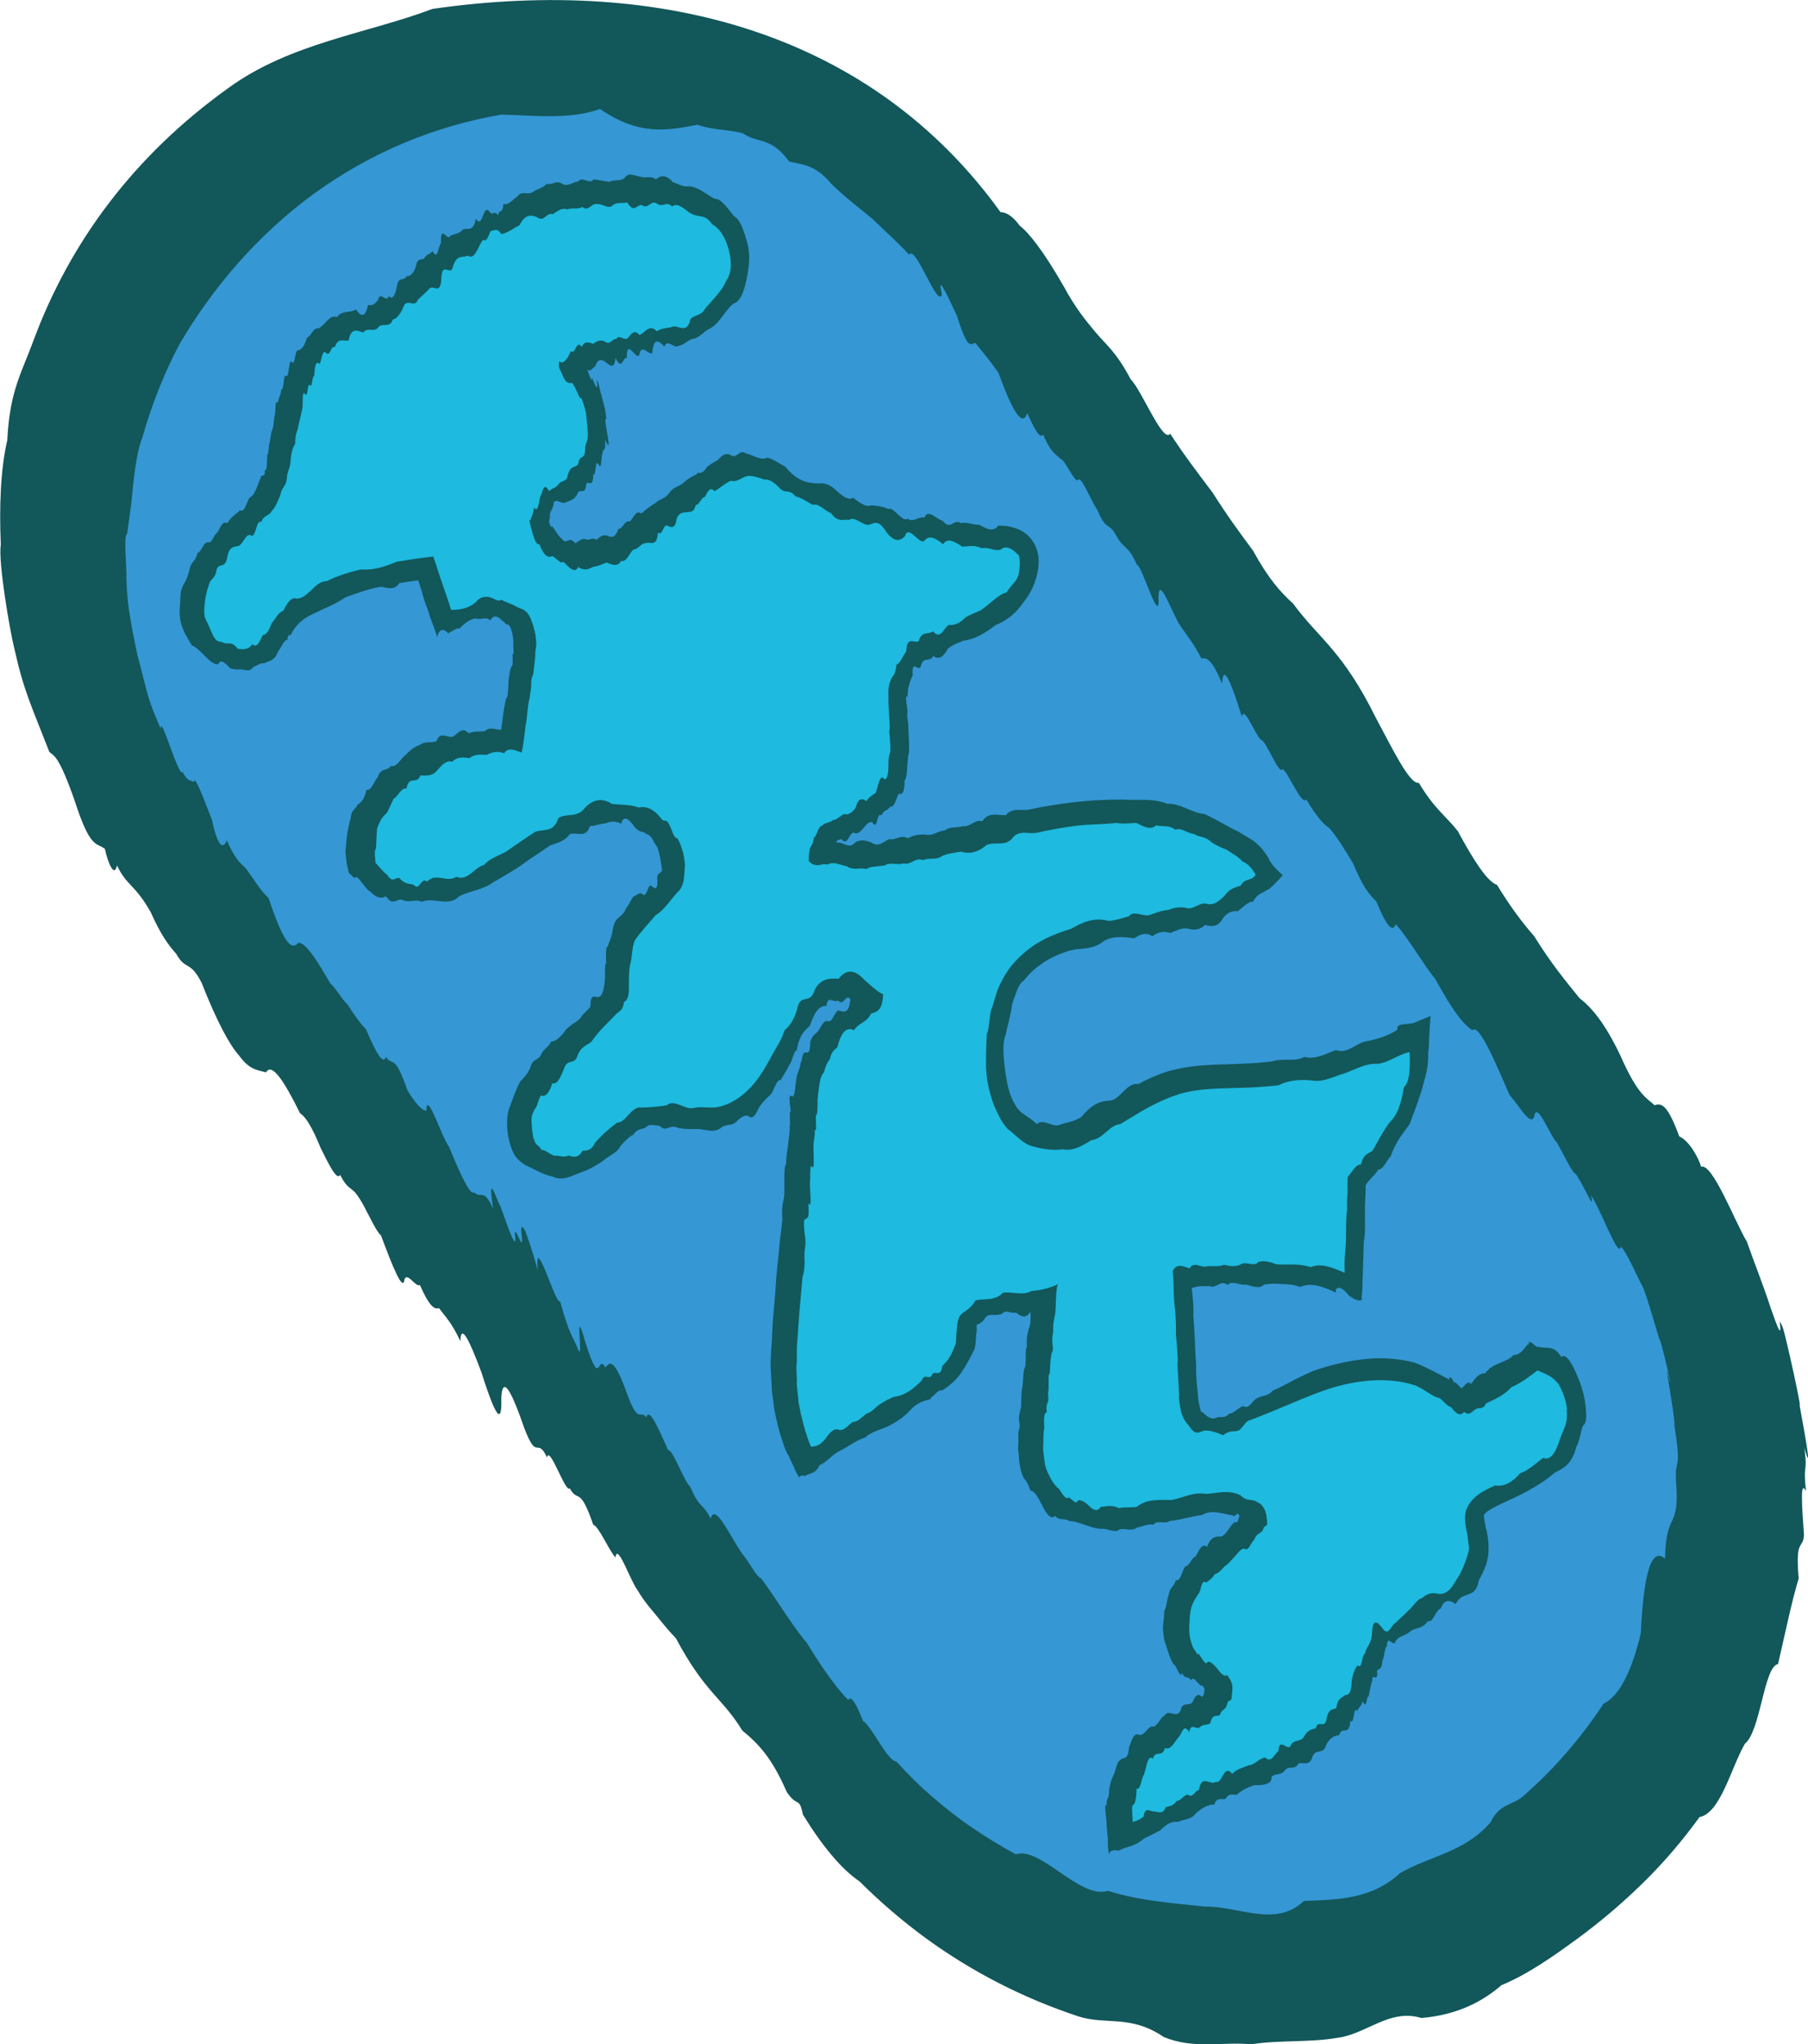 <?xml version="1.0" encoding="utf-8"?>
<!-- Generator: Adobe Illustrator 19.2.1, SVG Export Plug-In . SVG Version: 6.00 Build 0)  -->
<svg version="1.1" id="Layer_1" xmlns="http://www.w3.org/2000/svg" xmlns:xlink="http://www.w3.org/1999/xlink" x="0px" y="0px"
	 viewBox="0 0 446.5 504.8" enable-background="new 0 0 446.5 504.8" xml:space="preserve">
<g>
	<path fill="#12575A" d="M25.9,209.6c0.7,3.3,2.3,7.3,3,4.1c2.4,5.1,4.3,4.5,8.3,11.5c2.5,5.6,4.4,8.2,6.3,10.3
		c2.4,4.3,3.4,1.5,6.3,7.2c3.7,9.4,6.8,15.2,9.2,17.9c2.7,3.7,4.6,3.6,6.7,4.2c1.5-2.6,4.7,2.6,8.4,10.1c1.3,0.8,2.9,3.2,5.1,8.6
		c1.9,3.8,4,8.2,4.8,6.6c2,4,2.9,2.8,4.6,5.6c1.6,2.2,4,8.1,5.5,9.4c2.7,7.2,5.4,14.2,5.8,10.8c0.7-1.9,2.8,2.1,3.8,1.4
		c2.4,5.5,3.7,6.1,4.7,5.7c1.7,2.3,3.1,3.5,5.3,8.2c0.1-4.7,2.3-0.1,5.2,7.7c3.8,12,5.1,12.7,4.9,6.2c0.3-5.1,2.1-2.8,5.7,7.6
		c3.2,8.4,3.1,1.9,5.6,7.2c0.6-3.2,4.6,9,5.6,7.6c2.1,3.8,2.4-0.9,5.8,9c1.4,0.4,3.9,6.4,5.5,8.1c0.4-3.9,3.7,5.8,5.4,8
		c1.9,3.2,3.4,4.7,5,6.7c1.6,2,3.1,3.8,4.5,5.2c7.3,13.7,11.4,14.6,16.4,22.8c4,3.3,7.3,6.7,11,15.2c2.7,4,3,0.9,4,5.6
		c4.6,7.5,9.4,13.4,14,16.5c5.1,5.1,10.5,9.7,16.2,13.9c11.5,8.4,24.2,14.9,37.8,19.4c6.8,2.2,12.9-0.5,21.1,5.1
		c7.6,3.1,14.3,1.1,21.6,1.8c6.9-1.1,14.3-0.4,21.3-1.6c7.1-0.9,12.9-7.3,20.7-4.9c7.1-0.6,13.8-2.9,19.8-8.1
		c6.5-2.7,12.6-7,18.5-11.3c5.9-4.3,11.4-9,16.5-14s9.7-10.4,13.9-16.2c5.2-1,7.8-12.2,11.2-18.1c3.9-3.1,4.7-19.1,8.2-19.7
		c1.9-8.2,3.5-16,5.1-21.1c-0.9-10.3,1.1-7,1.3-10.8c-0.5-7.2-1-13.8,0.5-10.8c-0.8-7.3,0.5-4.1-0.4-10.7c2,7.1,0.3-2.5-1.2-10.6
		c0.5,1.2-1.1-6.4-2.3-11.7c-2-8.8-1.9-7.6-2.6-8.9c0.6,4.5-0.5,1.6-2.2-3.3c-1.9-5.8-3.6-9.9-5.9-16.4c-2.9-4.8-8.5-19.5-11.3-18.5
		c-0.4-1.6-2.7-6.3-5.4-7.5c-3-8.2-4.5-8.2-6.1-7.7c-2.1-1.9-4.2-2.6-8.5-12.4c-3.8-7.9-7-11.7-10-14c-3.4-4.2-7-8.5-11.2-15.3
		c-2.8-3.2-5.8-7.1-9.2-12.7c-2.4-0.8-5.7-5.9-9.7-13.3c-3.1-3.9-5.8-5.5-9.6-11.9c-2.3,0.5-6.7-8.8-10.6-16
		c-4.2-8.5-7.7-13.3-10.9-17.1c-3.2-3.8-6.2-6.6-9.6-11.2c-3-2.7-6-6-9.9-13.1c-3.2-4.3-6.5-8.8-9.9-14.2c-3.6-4.8-7-9.2-10.5-14.6
		c-1.8,2.5-6.9-10.5-9.8-13.5c-3.6-6.8-6-8.4-8.6-11.5c-2.6-3.1-5.1-6.2-7.8-11.2c-5.2-9.1-8.8-13.5-11-15.2
		c-2.6-3.6-4.7-3.3-4.7-3.3C215.5,8.5,163.7-6,106.8,2.2c0,0,0,0,0,0c-16.1,6.1-35.2,8.4-50.5,19.6C33.3,38.3,17.4,59.5,8.3,84
		c-3,8.2-5.9,12.5-6.5,24.7c-1.7,7.2-2,16.8-1.6,25.8c-0.7,4.1,2.2,21.2,3.4,25.9c2.3,10.3,4.2,14,8.6,25.3c1.2,1,2.4,1,6.3,12.2
		C22.3,209.6,23.7,208,25.9,209.6z"/>
	<g>
		<path fill="#3597D4" d="M232.6,72.7c-1.1-4.9,0.6-1.4,3.7,5.2c2.8,9,3.4,6.9,4.6,6.8c1.7,2.2,3.5,4.2,5.7,7.4
			c3.8,10.5,6,13.2,7.1,9.9c1.8,4.1,3.2,6.5,3.9,5.3c2,4.6,2.9,4.6,4.3,6c1.1,0.2,3.3,5.6,4.3,5.3c0.7-1.6,3.3,5.3,4.8,7.3
			c2.3,5.6,2.8,2.7,4.8,6.6c1.8,3.2,2.7,1.9,5,7c1.1-0.2,5.7,15.6,5.3,8.1c0-5.7,3,2.8,5,6.3c1.9,3,3.5,4.6,5.6,8.7
			c1.2-0.2,2.5-0.1,5.1,6.2c0.2-3.8,1.3-3.4,4.9,8.2c0.5-3,3.2,4.3,4.7,5.7c1.3,0.1,4.5,9,5.4,7.2c1.6,1.3,4.7,9.2,5.8,7.5
			c2.2,3.7,4.1,6.1,5.7,7.1c1.8,2,3.8,5.3,5.8,8.6c2.7,6.4,4.2,7.9,5.8,9.5c2.7,6.6,4.1,7.6,4.8,5.6c3.2,3.6,6.9,10.1,9.8,13.6
			c1.9,3.5,3.6,6.3,5.1,8.4c1.5,2.1,2.9,3.5,4,4.2c1.6-1.8,5.6,7.7,9.2,16c2.3,2.5,5.2,7.9,6.1,5.3c0.6-4.1,4,5,5.5,6.3
			c1.9,3.2,3.9,7.8,4.8,7.9c2.6,4.1,4.7,9.6,3.7,5.2c2.7,4.1,6.8,15.9,7.4,12.7c1.7,1.9,3.8,7,5.2,9.6c1.1,1.7,4.5,14.7,4.5,13.6
			c1,3.3,2.9,11.7,2.4,10.2c-2.2-9.5,1.5,9.6,1.1,10.8c1.9,11.9,0.1,7.5,0.4,13.6c1,12.7-2.5,7-2.7,19.3c-3.5-3.1-5.3,4.1-6,18.5
			c-2,8.3-4.9,15.2-9.2,17.3c-3.6,5.5-7.8,10.8-12.4,15.7c-2.3,2.4-4.8,4.8-7.4,7.1c-2.6,2.3-5.9,1.8-8.1,6.5c-0.5-2.2,0-0.2,0,0
			c-6.6,7.5-14.8,8.2-22.3,12.5c-7,6.5-15.5,6.6-23.8,6.9c-6.9,6.7-16.4,1.2-24.4,1.4c-8.2-0.9-16.1-1.4-24-3.9
			c-6.9,2.2-16.7-11.1-22.7-9c-7.2-3.9-14.1-8.5-20.4-14c-3.2-2.7-6.2-5.7-9.1-8.9c-2.3-0.2-6.1-8.7-8.2-10c0.3,1.3-2.6-7.5-3.7-5.2
			c-2.1-2.1-5.5-6.3-10.3-14.2c-2-2.3-4.5-6-7.1-9.9c-1.3-2-2.7-4-4.1-5.9c-1.1-0.4-2.7-3.5-4.1-5.4c-2.7-3-7.2-13.9-8.4-9.4
			c-2-4-2.7-2.3-5.1-8c-1.3-0.8-4.3-9.3-5.4-8.9c-2.3-5.2-4.7-10.8-5.4-8.1c-1.7-2.2-1.9,2.4-5.2-7.1c-2.9-7.7-3.9-6.5-4.9-5.2
			c-2.1-4-1,7.2-5.7-8.8c-1.7-5.1,0.3,7.2-1,4.4c-1.5-3.9-1.8-2.5-4.5-12c-1,1.3-6.4-17.8-5.5-7.6c-1.4-5.2-2.2-7.2-3.1-9.8
			c-0.5-0.9-1-1.5-1,0c1.1,8.1-2.2-4.2-1.4,2.2c-0.2,2-2.1-3.8-3.7-8.2c-1-1.7-3.3-9.3-1.8,0.6c-2.4-5.4-3-2.3-4.7-4.1
			c-1,1-3.6-4.9-6.2-11.2c-1.7-2.1-5.6-14.4-5.6-8.9c-1.2-0.1-2.8-2-4.7-5.1c-3.2-9.3-3.6-5.7-5.3-8.2c-0.7,2.2-2.6-1.4-4.9-6.8
			c-1.4-1.4-3-3.7-4.6-6.2c-1.3-1.1-3-4.2-4.2-5.1c-3.2-5.6-6.2-10.3-7.9-10.1c-1.5,1.5-3.1,1.7-7.4-11.1c-1.9-1.6-4-5.2-5.7-7.4
			c-1.5-1.3-2.8-2.7-4.6-6.8c-1.1,2.9-2.5,0.5-3.7-5.2c-2-4.9-4.1-11.1-4.5-9.2c-0.9-0.6-1.5,0-2.7-2.5c-0.9,1.8-5.5-14.8-5.4-10.6
			c-1.6-4-2.5-5.3-4.1-11.8c-2.5-10.1-0.9-2.7-2.8-12c-1.3-7-1.4-9-1.6-13.3c0.2-2.2-0.8-10.8,0.2-11.1c0.4-3.1,1-6.5,1.4-11.4
			c0.5-4.7,1.2-9.6,2.4-12.5c2.2-7.8,5.2-15.4,9-22.7C52.5,71,63.6,58,77.7,47.7l0,0c7.1-5.1,14.6-9.3,22.3-12.5s15.7-5.5,23.8-6.9
			c8.4,0.2,16.9,1.3,24.4-1.4c4.7,3.3,9,4.7,12.9,5c3.9,0.3,7.6-0.4,11.1-1.1c4,1.4,7.5,1.1,11.2,2.1c4,2.7,6.9,0.7,11.5,7
			c3.4,0.8,6.4,0.7,10.4,5.5c3.7,3.6,7,6,10.1,8.6c3.3,3.2,6.2,5.7,9.1,8.9C226.1,60.2,231.6,76.4,232.6,72.7z"/>
	</g>
	<g>
		<path fill="#12575A" d="M53.9,164c0.6-1.4,1.7-0.3,2.9,1c1,0.4,2,0.3,2.9,0.3c1,0.2,2.1,0.6,2.8-0.6c0.9-0.2,1.7-1.1,2.7-0.9
			c1.4-0.7,2.7-0.7,3.4-2.8c0.9-1.1,1.5-3.1,2.4-3c-0.1-0.7,0.5-1.8,0.7-1c1.5-3.2,3.6-4.5,6-5.6c2.4-1.2,5-2.1,7.6-3.9
			c2.8-1,5.7-2.1,8.7-2.6c1.6,0.2,3.4,1,4.6-0.9c1.6-0.3,3.1-0.5,4.7-0.7c-0.1-0.4,0.5,1.7,0.7,2.2c0.9,3.2,1.2,4,1.6,4.9
			c0.7,2.4,1.1,3.2,1.6,4.6c0.5,1.5,0.7,2,0.8,2.5c-0.1-0.6,0.8-3.3,2.7-1.1c1.3-0.8,2.6-1.6,2.7-1.1c1.4-1.5,2.7-2.4,4-2.6
			c1.5,0.5,2.4-0.6,3.7,0.5c1.4-2.8,3.7,1.4,4.3,1c0.8,0.2,1.3,2.6,1.4,4.4c-0.2,0,0.3,3.6-0.2,2.8c0,1.6,0.1,3.5-0.4,3.2
			c0.1,0.5-0.3,0.4-0.4,2.3c-0.4,0.5-0.1,5.5-0.8,5.5c-0.4,1.6-0.7,3.7-0.9,5.3c-0.2,1.6-0.3,2.7-0.4,2.5c-1.3,0-2.8-0.8-3.9,0.3
			c-1.3,0.3-2.7-0.1-4,0.6c-1.8-1.9-2.7,0.2-4,0.8c-1.3,0.4-3.1-1.5-4,1.1c-1.3,0.6-2.8-0.1-4,0.9c-1.3,0.4-2.5,1.3-3.6,2.5
			c-1.3,0.9-2.2,3.2-3.6,2.7c-1,1.4-2.6,0.4-3.3,2.8c-1,1.1-1.6,3.5-2.8,3.1c-0.5,2.5-1.4,3.2-2.2,3.7c-0.6,1.4-1.5,1.1-1.7,3.3
			c-0.4,1.4-0.7,3-0.9,4.3c-0.2,1.2-0.2,3-0.4,3.7c0.1,1.5,0.3,3.4,0.5,4c0.3,1.2,0.4,1.9,0.3,1.5c-0.1-0.2,2,2.2,1.7,1
			c0.8-0.1,2.5,3.2,3.7,3.7c1.4,1.5,2.7,1.8,3.8,1.1c1.9,2.8,2.7,0.2,4.3,1c1.6,0.7,2.9-0.4,4.6,0.4c2.8-1.3,6.6,1.4,9.2-1.4
			c2.9-1.4,6-1.6,8.5-3.5c1.6-0.9,3.1-1.8,4.6-2.7s3-2,4.4-3c1.7-1.1,3.3-2.2,4.9-3.3c1.7-0.7,3.5-0.9,4.9-2.8c1.7-0.7,3.9,1.2,5-2
			c1.4-0.1,2.6-0.6,3.9-0.7c1.2-0.5,2.4-0.6,3.8,0.1c0.7-2.4,2-1,3.4,0.9c1.3,1.5,2,0.8,2.9,1.7c0.7,0,1.4,1,2,2.3
			c0.5,0.8,0.7,0.6,1.2,2.9c0-0.1,1,5.1,0.4,3.8c-0.1,1-0.7,0.1-1,1.6c0.3,3.8-0.7,2.7-1.7,2c-0.7,0.4-1,3.5-2.2,2
			c-0.8-0.1-1.4,0.6-2.1,0.9c-0.6,0.9-1.1,2.2-1.7,2.8c-1,2.6-2.6,1.7-3.2,4.9c-0.4,2.6-1,3.3-1.3,4.5c-0.5,0-0.5,1.8-0.4,4.2
			c-0.3,0-0.3,1.4-0.3,3.4c-0.1,2.6-0.6,5.2-2,4.9c-0.6,0-1.6-0.9-1.6,2.4c-0.6,0.7-1.3,1.4-2,2.1c-0.6,1.1-1.5,1.6-2.3,2.1
			c-0.8,0.6-1.7,1.2-2.4,2.4c-0.9,0.9-1.8,2-3,2c-0.8,1.7-1.9,1.6-2.6,3.5c-0.8,1.2-2,0.7-2.6,3.1c-0.7,1.5-1.6,2.4-2.4,3.2
			c-1.3,2.4-2.2,5.4-2.9,7.1c-0.6,2.2-0.4,5.5,0.1,7.4c1,4,2,4.8,4,6.2c1.8,0.7,4.3,2.4,6.7,2.8c2.6,1.3,4.8-0.2,7.1-1
			c2.3-0.8,4.5-2.1,6.4-3.6c1.2-0.9,2.5-1.3,3.4-3c1-1.1,2-2.2,3.1-2.7c0.9-1.5,2.1-1.3,3.1-1.8c0.8-1.1,2.2-0.4,3.4-0.4
			c1.6,1.7,2.5-0.4,4.2,0.4c1.8,0.5,3.5,0.4,5.3,0.4c0.9,0,1.9,0.3,3,0.4c1,0.1,2-0.1,2.9-0.9c1-0.7,2.3-0.3,3.3-1.1
			c1-0.9,1.9-1.9,3.1-1.7c1.4,1.3,2.1-0.8,2.9-2.3c0.9-1.2,1.8-2.1,2.7-2.9c0.9-1,1.4-3.8,2.5-3.6c0.8-1.3,1.6-2.7,2.4-4.2
			c0.1,0.4,1.2-4,1.5-2.9c0.7-4.1,2-5.1,3.3-6.3c1-3,2.2-5.1,4.1-4.9c0.3-2.9,1.9-0.5,2.8-1.4c1.5,1.7,1.8-1.7,3.1-0.3
			c-0.3,3.6-1.5,3.3-2.9,2.8c-1.1,0.3-1.5,3.3-2.8,2.6c-1.1-0.1-1.7,2-2.5,2.8c-0.7,0.6-1.3,1-1.7,2.4c0,3.3-0.8,2.5-1.3,2.6
			c-0.6-0.1-0.7,1.9-1.1,2.7c-0.2,1.6-0.6,1.8-0.8,2.7c-0.5,1.9-0.5,5.3-1.1,5.4c-0.4,0.2-1.3-1.5-0.5,3.7c-0.5-0.3,0,3.3-0.3,3.8
			c0.1,0.7-0.1,2.2-0.4,4.7c-0.2,1.3-0.4,2.4-0.5,4.7c-0.5,0.2-0.4,3.8-0.4,6.5c0,3.1-0.8,2.6-0.5,7.1c-0.2,2.4-0.5,3.8-0.7,6.3
			c-0.2,2.2-0.4,4.1-0.6,5.9c-0.2,1.8-0.3,3.5-0.4,5.3c-0.2,2.9-0.4,4.7-0.4,4.7c-0.2,1.8-0.3,3.7-0.4,5.6c0,2.5-0.3,3.8-0.3,5.9
			c-0.2,1.2,0,4.1,0.1,6.1c0.2,1.9-0.1,1.5,0.4,4.5c0.3,2.1,0,1.1,0.8,4.8c0.1,0.5,0.8,3.5,1.2,4.5c0.5,1.7,1.4,4.3,1.8,4.5
			c-0.1-0.3,0.7,1.7,1.3,2.8c0.8,2.1,1.3,2.4,1.3,2.8c0,0,0.4-0.9,1.5-0.4c0.8-0.8,2.4-0.2,3.6-2.7c1.6-0.6,3.2-2.7,5.1-3.6
			c2-0.9,3.9-2.6,6.1-3.2c1.9-1.7,4.2-2,6.1-3s3.7-2.2,5.1-3.8c2.8-3,5.3-2.2,5.1-3.1c0.9-0.4,1.6-2,2.9-1.8c1-0.7,2.1-1.5,3.1-2.5
			c2-2.1,3.6-5.4,4.7-7.5c0.4-1,0.4-2.9,0.5-4.2c0.3,0.4-0.1-2.5,0.2-2c0.3-0.2,1.2-0.3,2.1-1.8c1-1.2,2.7-0.1,4.2-1
			c0.9-1,2.3,0.2,3.3-0.2c1.4,1.2,2.6,1.5,3.5-0.2c0.2,0.8,0.2,3.4-0.4,4.3c-0.1,1.3-0.6,1.3-0.4,4.5c-0.5,0-0.1,4.4-0.5,5
			c-0.4,0.5-0.4,3-0.6,4.8c-0.3,0.8-0.3,3.3-0.3,4.8c-0.4,1.7-0.8,2.6-0.4,4.3c0.1,1.7-0.4,1.1-0.3,2.9c0,1.5,0,2.6-0.1,3.2
			c0.4,2.6,0.1,2,0.4,3.8c0.6,3.1,0.3,1.5,0.8,3c0.5,1.2,0.7,0.4,1.9,3.6c0.5,0,1.2,0.3,2.7,3.3c1.4,2.9,2.5,3.9,3.3,2.9
			c1.3,1.4,2.2,0.4,3.6,1.3c1.2,0,2.5,0.5,4,1s2.9,1,4.2,0.9c1.4,0,3.1,1.2,4.3,0.1c1.4-0.2,3,0.6,4.2-0.4c1.3-0.2,2.6-1,4-0.7
			c1.1-1.3,2.8,0,4-0.9c2.9-0.3,5.5-1.2,8.1-1.5c2.4-1.5,5.2-0.2,7.5,0.1c0.9,0.8,1-1.6,1.8,0.4c-0.4-0.6-0.3,1.9-1.1,1.2
			c-1.5,0.7-2.4,4.1-4.2,3.6c-1.1,0.1-2.1,0.5-2.8,2.6c-1.3-1.1-2,0.9-2.8,2.3c-1,0.3-1.6,2.5-2.6,2.5c-0.8,1.2-1.2,3.8-2.3,3.4
			c-0.6,1.9-1.5,1.6-1.8,3.7c-0.5,1.4-0.6,3.5-1.1,3.9c0,2.3-0.3,2.9-0.3,4c0,1.1,0.2,2.6,0.5,3.9c-0.1-0.6,0.2,0.4,1,2.9
			c0.4,1,1.1,2.7,1.4,2.5c0.6,1,1.6,3.5,1.8,2c1,1.9,1.3,0.4,2.3,1.9c0.4-1.5,1.7,1,2.5,1.3c0.3-0.8,1.7,3.1,1.2,0.4
			c-0.6-2.8-0.1,2.8-1.2,2.2c-0.9-0.9-1.6,0-2.2,1.4c-0.7,1-1.9,0-2.7,1.3c-0.8,3.5-3.1,0.1-4.2,2c-1.2,0.6-1.9,3.2-3.2,2.7
			c-1.1,0.4-1.9,2.4-3.1,2.1c-1.3-0.7-1.9,1.5-2.5,3.2c-0.3,3.5-1.5,2-2.2,3.1c-0.8,0.2-1.1,2.8-1.6,3.6c-0.5,1.1-0.9,2.1-1.1,3.8
			c0,2.6-0.7,1.4-0.6,3.9c-0.6-1.1-0.3,1.5,0,4c-0.1-0.6,0,1.4,0.3,4.1c-0.1,1.1,0.1,3.2,0.3,4.1c-0.2-0.9,0.7-1.6,2.4-1.2
			c1.5-1,3.9-0.9,6.2-3c1.3-0.6,2.6-1.3,4-2c1.3-1.3,2.7-2.4,4.4-2.1c1.5-0.8,3.2-0.4,4.5-2.2c1.4-1.2,2.8-2.1,4.5-2.1
			c0.6-2,1.9-1.1,2.8-1.4c0.7-1.5,1.8-1,2.7-1c1.6-1.4,3.1-2,4.4-2.4c2.9,0.2,4.5-0.7,4.2-2c0.9-1,2.3-0.3,3.3-1.6
			c1-1.4,2.5,0.1,3.4-1.8c1.3-0.2,2.8,0.8,3.5-1.8c0.9-1.9,2.6-0.2,3.3-2.7c0.9-1.7,2-2.4,3.2-2.4c0.7-2.5,2.5,0.5,2.8-3.6
			c1,1.2,0.7-3.8,1.6-2.4c0.5-1,1.1-1.1,1.4-2.4c1.1,2.3,0.9-1.4,1.5-1.2c0.3-1.4,0.5-3,0.9-3.8c0-2.6,1.4,1.1,1.2-2.7
			c0.5-0.3,1.2-0.1,1.3-2.4c0.5-0.5,0.5-3.2,1.1-3.5c0.1-2.7,1.2-0.5,1.9-0.7c0.8-2,2.3-1.6,3.7-2.8c1.3-1.2,3.2-0.6,4.5-2.7
			c1.4,0.5,1.9-2.8,3.2-3.1c0.8-2.2,2.1-2.3,3.7-1.1c1.8-3.6,4.8-0.9,5.7-5.8c1.4-2.7,2.5-4.7,2.4-8.3c0-1.8-0.3-3.5-0.7-4.9
			c-0.2-1.1-0.5-2.5-0.4-3c0.2-0.6,1.6-1.5,4.1-2.7c2.1-1,4.5-2,6.8-3.3s4.6-2.7,6.6-4.5c2.2-1,4.3-2.2,5.3-6.4
			c1-1.5,1.2-5.2,1.9-5.4c0.6-0.6,0.7-2.6,0.2-5.8c-0.1-1.1-0.7-3.4-1.6-5.6c-1.3-3.2-3-6.5-4.2-5.3c-2.1-3.3-3.6-1.8-5.9-2.6
			c0.2,0.9-2.6-2.7-2.1-0.3c-0.3-1.3-1.3,2.4-3.8,2.4c-2,2.1-5.1,1.8-7,4.5c-2.5-0.1-3.5,3.6-3.8,2.4c-0.6-0.5-1.7,1.1-1.9,1.2
			c-0.2,0.6-1.5-1.7-2-1.3c-0.2-0.7-1.5-2.2-1.1-0.7c-2.5-1.3-5.5-3-8.6-4.2c-3-0.8-6-1.1-8.9-1.1c-5.8,0.1-11.2,1.5-14.9,2.7
			c-2,0.6-3.8,1.6-5.7,2.5c-1.9,1-3.7,2-5.6,2.8c-1.1,1.4-2.5,1.1-3.7,1.8c-1.3,0.4-2,3-3.6,2c-1.2,0.4-2.2,1.8-3.5,1.9
			c-1,1.4-2.5,0.4-3.6,1.2c-0.2,0-0.2-0.3-0.2,0c-2-0.1-3.2-2.6-3-1.4c-0.4-1.2-0.9-3.3-0.9-5c-0.1-0.5-0.5-4.5-0.4-6.7
			c-0.3-4.1-0.3-7.6-0.7-12.4c0.2-2-0.4-6.6-0.4-6.7c1.4-0.6,2.9-0.5,4.4-0.5c1.7,0.7,2.7-1.7,4.5-0.3c1.2-1.3,3.1,0.3,4.5-0.1
			c1.6,0.4,3.3,1.2,4.5,0c1.4-0.2,2.9-0.3,4.4-0.1c1.5,0,2.9,0.1,4.5,0.7c2.6-1.2,5.7-0.1,8.8,1.4c-0.3-1.3,1.1-2.1,3.2,0.7
			c1.9,1.5,3.4,1.5,3.2,0.7c-0.1-0.7,0.2-1.1,0.2-4.4c0.1-2.6,0.2-6.3,0.3-9.6c0.5-1.9,0.2-7.3,0.3-9.6c0.2-2.1,0.1-4.6,0.2-4.4
			c1-1.6,2.2-2.3,3.1-3.8c1.3,0,2-2.3,3-3.2c1.5-4.1,3.2-5.8,4.7-8c1.2-3.1,2.3-6.1,3.1-8.7c0.7-3.2,1.6-4.4,1.5-9.2
			c0.1,0.3,0.2-1.7,0.3-4.4c0.1-2.2,0.3-4.4,0.3-4.4s-2.1,0.8-4.1,1.7c-2.1,0.5-4.5,0-4.1,1.7c-2.4,1.5-4.9,2.3-7.5,2.8
			c-2.6,0.3-4.7,3.3-7.7,2.2c-2.5,0.9-4.9,2.4-7.8,1.7c-2.4,1.3-5.4,0.2-7.9,1.1c-2.6,0.3-5.3,0.5-8,0.6l-2.7,0.1
			c-4.8,0.1-9.9,0.3-14.9,1.7c-2.6,0.8-5.1,1.9-7.5,3.2c-2.8-0.5-4.5,3.9-7,4.1c-3,0-5.2,1.7-7,4c-2,1.3-4.1,1.4-5.8,2.1
			c-1.8,0.2-3.9-1.7-5.2-0.3c-2.7-2.5-4-2.3-5.4-4.8c-1.2-2-1.8-3.9-2.4-8c-0.6-4.1-0.7-7.5,0-9.1c0.5-2.4,1.2-4.4,1.7-7.9
			c0.8-2.1,1.5-5,2.8-5.6c0.7-0.9,1.5-1.8,2.3-2.5c0.8-0.8,1.8-1.4,2.7-2.1c1.9-1.2,4.1-2.2,6.5-2.9c2.4-0.6,5.2-0.2,7.6-1.8
			c2.3-1.9,5.3-1.6,8.2-1.2c1.3-0.8,2.7-1.7,4.5-0.5c1.3-1,2.8-1.4,4.4-0.8c1.4-0.5,2.8-1.4,4.3-1.1c1.6,0.5,3.1,0.3,4.3-0.9
			c1.6,0.5,3.1,0.5,4.2-1.3c1.1-1.8,2.5-2.2,3.9-2.1c1.2-0.9,2.4-2.3,3.8-2.4c1-2,2.3-2,3.5-2.9c0.1,0.5,3.8-3.5,3.8-3.6
			c0,0.1-3.2-2.8-3.4-4c-2.7-4.5-4.8-4.9-7.5-6.7c-2.5-1.1-5.5-3.1-8.5-4.4c-2.7-0.1-6.2-2.8-9.1-2.5c-3.2-1.3-6.2-0.9-9.3-1
			c-9.3-0.3-18.2,1-24.8,2.4c-1.9,0.4-4.2-0.6-5.8,1.4c-2,0.1-4.3-0.9-5.8,1.5c-1.8-0.6-3,1.5-4.7,1.2c-1.5,0.5-3.3,0-4.6,1.1
			c-1.6,0-2.9,1.4-4.6,1c-1.6-0.1-3.1,0.1-4.5,0.9c-1.8-1-3,0.6-4.6,0.2c-1.4,0.6-2.6,2.1-4.3,0.9c-1.6-0.7-3.2-0.9-4.4,0.2
			c-1.2,1.4-3-0.6-4.4-0.2c0.2-0.9,0.8-0.6,1.3-0.9c1.5,1.9,1.9-1.5,3-1.6c1.9,1.1,2.8-2.9,4.6-2.6c1.4,2.5,1.1-2.9,2.3-1.6
			c0.5-1.5,1.5-1.1,2.1-2.2c1.2,0.3,1.5-2.3,2.2-3.2c0.9,0.4,1.4-0.6,1.4-3.3c0.5-0.3,0.6-2.5,0.7-4c0.1-1.4,0.2-2.4,0.4-3
			c0.1-2.4-0.2-5.5-0.2-6.9c-0.5-3.2-0.1-2-0.2-3.4c-0.5-3.3-0.4-4,0-3.2c0.1-0.9,0.1-2.5,0.4-2.9c0.2-1,0.5-1.7,0.9-2.5
			c-0.3-4.6,1.6-0.2,2.1-2.6c0.6-2.1,2.1-0.6,3-2.2c1.5,1.1,2.6,0,3.6-1.8c1.2-1,2.6-1.5,3.9-2c2.7-0.3,5.4-1.9,7.8-3.8
			c2.7-1.1,5.1-2.9,6.9-5.6c1.9-2.3,3.2-5,3.7-8.5c0.4-2.8-0.2-5.1-1.6-7c-1.3-1.7-2.9-2.6-4.5-3c-1.5-0.5-3-0.5-3.8-0.5
			c-1.1,1.7-2.9,0.8-4.6-0.2c-1.5,0.1-3.2-0.8-4.6-0.4c-1.8-1.3-2.5,2-4.5-0.6c-1.5-0.3-3.6-3.1-4.5-0.8c-1.5-0.3-2.6,1.3-4.2,0.3
			c-1.2,1-3.5-3.1-4.7-2.4c-1.5-0.7-2.9-0.8-4.3-0.9c-1.2,0.5-2.8-0.6-4.4-1.9c-1.2,0.8-2.8-0.5-4.3-1.9c-1.6-1.5-3-1.8-4.2-1.6
			c-2.5-0.1-5.1-0.3-8.3-4.2c-1.3-0.6-2.8-1.8-4.4-2.2c-0.7,0.4-1.5,0.3-2.4,0c-0.9-0.3-2-0.8-3-1.1c-1.5-1-2.2,1.5-3.6,0.5
			c-1.3-0.7-2.3,0.1-3.2,1.2c-1,0.5-1.9,1.1-2.7,1.7c-0.7,1.2-1.4,1.7-2.3,1.4c0.1,0.6-1.6,0.7-3.6,2.6c-1,0.9-2.4,0.9-3.4,2.4
			c-1,1.5-2.4,1.5-3.4,2.5c-2.1,1.2-3.6,2.8-3.6,2.6c-1.3-1-1.9,1.3-2.8,2c-1.2-0.5-1.7,1.9-2.8,1.8c-0.6,2-1.5,2.3-2.7,1.7
			c-1.1-0.4-1.9,0.3-2.7,1c-1.1-0.8-1.8,0.4-2.8-0.2c-0.9-0.1-1.7,0.6-2.4,1.1c-1.6-2.1-2.1,0.6-3.4-1.2c-1.1-0.7-2.5-4.1-2.6-2.7
			c-0.9-2.6-0.4-0.6-0.3-2.8c0-1.6,0.7-1.3,1-3.5c0.6-0.8,1.7,0.3,2.6,0.2c1.2-0.6,2.6-0.6,3.4-2.7c0.7-0.7,1.8,0.7,2-2
			c0.6-0.9,1.7,1.1,1.7-2.3c0.8,0.6,0.4-4.2,1.3-2.5c0.9,1.7,0.6-2.3,1-2.7c0.1-1.7,0.9,0,0.6-3.4c0.6,0.9,1.5,3.5,0.4-2.5
			c-0.7-4.3,0.1-1.7-0.1-3.1c-0.1-0.9-0.5-3.3-0.4-2.5c0.3,1.5-0.9-3.7-0.9-3.3c-1.3-5.6-0.9-2.7-0.9-2c0,1-0.4,0.4-1.3-2
			c0.2,2.8-1.6-4-1.8-2.6c1.3,1.9,1.8,0.2,2.6-0.1c0.5-1.7,1.4-1.9,2.4-1.2c1.1,0.8,2.3,2.2,2.6-0.9c1.7,3.4,1.8-0.4,2.8,0
			c-0.1-5.3,2.4,0.9,3.1-0.8c0.5-2.9,2.2,0.1,3.2-0.4c0.3-3.9,1.5-3.2,3-1.6c0.7-2.1,2.4,0.6,3.4-0.2c1.4-0.1,2.6-1.7,4-1.8
			c1.4-0.4,2.5-1.9,3.7-2.4c1.3-0.6,2.3-1.9,3.3-3.2s1.9-2.6,2.8-3.1c2-0.6,2.9-4.7,3.4-7.7c0.5-3,0.5-5.5-0.5-8.4
			c-1-3.5-1.8-4.7-2.9-5.4c-1.3-1.5-3.2-4.5-4.8-4.3c-1.8-0.9-4.2-3.1-6.5-3.1c-1.1,0.3-2.5-0.6-3.8-1c-1.7-1.9-3-1.8-4.2-0.7
			c-1.5-1.1-2.5-0.1-3.9-0.7c-1.3-0.1-2.8-1.2-3.8,0.3c-1.1,1-2.5,0.3-3.7,1c-1.3-0.1-2.7-0.5-4-0.6c-1,1.4-2.8-0.9-3.8,0.5
			c-1.3,0.1-2.3,1.3-3.8,0.7c-1.6-1.2-2.6,0.3-4-0.1c-1.1,1.2-2.4,1.2-3.5,2.1c-1.2,0.7-2.7-0.5-3.7,1c-1.1,0.7-2.1,2.2-3.5,1.9
			c-0.1,2.6-1.1,1.1-1.3,2.8c-1-1.5-1.2,0.3-2.1-0.9c-1.7-2.2-1.6,4.5-3.4,1.7c-0.5,3.3-2,2.3-3.1,2.6c-1,1.2-2.2,1.1-3.3,1.7
			c0.5,2.4-0.1-0.4,0,0c-0.5,1.5-2.4-3.3-2.2,1.8c-0.7,0.6-0.7,4.4-2.1,1.9c-0.6,0.9-1.5,0.7-2.1,1.9c-0.8,0.3-1.7-0.2-2,2
			c-0.6,1.6-1.4,2.4-2.3,2.3c-0.6,1.3-1.8,0-2.3,2.1c-0.4,2.2-1,4-2.1,2.8c-0.5,1.9-2.1-1.4-2.6,0.9c-0.6,0.9-1.4,1.6-2.5,1.3
			c-0.5,2.3-1.3,3.6-3,1.1c-1.4,1-3.3,0.1-4.7,1.9c-1-0.4-1.7,0.2-2.4,0.9c-0.7,0.7-1.4,1.6-2.2,1.9c-1.2-0.3-1.8,2-2.8,2.3
			c-0.6,2.1-1.3,2.9-2.1,3.1c-1-0.4-0.7,4.4-1.8,2.7c-0.7,0.3-0.5,4.3-1.3,3.6c-0.7-0.3-0.4,3.7-1.1,3.3c-0.2,1.8-0.7,1.9-0.9,3.4
			c-0.8-1.2-0.4,2.6-0.8,3.2c-0.2,1.4-0.3,3-0.6,3.6c-0.3,0.6-0.4,2.1-0.6,2.9c-0.3,0.8-0.2,2.8-0.6,3.2c-0.1,1.6,0,4.3-0.6,3.6
			c0.1,2.5-0.8,0.6-1,2c-0.7,1.4-1.3,3.9-2.4,4.7c-1,0.1-1.3,4.1-2.7,3.3c-1,1-2.2,1.6-3.2,3.2c-1.1-0.7-1.7,1.1-2.4,2.3
			c-0.9,0.4-1.3,2.8-2.3,2.4c-1.2-0.1-1.7,2.6-2.6,2.6c-0.5,2.2-1.4,2-1.9,3.7c-0.4,2-0.9,2.9-1.3,3.7c-0.5,0.8-0.8,1.4-1,2.7
			c-0.1,3.3-0.4,4.3-0.1,6.3c0.4,2.3,1.3,3.9,2.9,6.5C49.4,160,52,164.4,53.9,164z"/>
		<path fill="#1EBADF" d="M115.5,63.1c0.9,0.7,1.6,0,2.1-0.9c0.6-1,1.1-2.3,1.7-3c1,0.7,1.3-1.1,1.9-2.2c0.8,0.1,1.4-1,2.6,0.8
			c1.6-0.3,3-1.4,4.5-2.2c1.2-2.4,2.7-2.9,4.6-1.8c1.5,1,2.2-1.5,3.6-0.9c1.1-0.7,2.2-1.7,3.6-1.2c1.2-0.5,2.6,0.1,3.7-0.6
			c1.6,1.3,2.3-1.1,3.7-0.7c1.2-0.2,2.8,1.4,3.8,0.3c1.1-0.9,2.4-0.4,3.6-0.7c1.9,3.1,2.5-0.1,3.9,0.8c1.4,0.8,2.1-1.7,3.6-0.4
			c1.3,0.8,2.2-0.8,3.6,0.6c1-0.9,2.3,0,3.6,1c2.7,2.3,4.2,0.3,6.3,3.4c1.7,0.9,3.1,3,3.9,5.7c1.1,3.6,0.8,6.6-0.4,8.1
			c-0.5,1.3-1.3,2.4-2.2,3.5c-0.9,1.1-1.9,2.2-3,3.4c-0.9,1.9-2.5,1.5-3.7,2.7c-0.7,3.5-2.6,1.8-4.1,1.8c-1.4,0.5-2.9,0.3-4.2,1.2
			c-1.9-2-2.9,0.5-4.3,0.9c-1.3-1.5-2-0.2-2.8,0.7c-0.8,1-2.2-1-2.9,0.3c-1-0.1-1.6,1.7-2.9,0.6c-1.1-0.5-2,0-2.8,0.6
			c-1.1-0.4-2.2-0.8-2.8,0.8c-1.4-2.1-1.5,2-2.7,1c-0.9,2.1-2,3.4-2.9,2.5c-0.2,1.4-0.1,1.5,0.6,2.9c1,2.6,1.6,2.4,2.2,2.5
			c0.6-0.9,2.2,4,2.5,3.8c0.1-1,1.1,2.7,1.4,3.8c-0.2-1,0.2,2.1,0.3,3.9c0.3,3.3-0.4,2.5-0.6,4.6c0,3.3-1.3,1.1-1.7,3.9
			c-0.8,1.1-2.1,0.1-2.7,3.3c-0.6,1.2-1.5,0.7-2.2,1.7c-0.7,1-1.6,0.9-2.3,1.7c-1.4-2.7-1.6,0.6-2.2,1.4c-0.4,1.7-0.6,4-1.5,2.6
			c-0.3,2.1-0.8,2.3-0.9,3.3c-0.5-1.1-0.2,0.7,0.6,3.3c0.7,2.4,1.1,2.5,1.6,2.5c1.2,2.9,1.9,3.1,2.8,3.1c0.6-0.9,2.3,2.1,3.1,1.2
			c1.3,1.3,2.9,3.1,3.7,1.3c1.4,1,2.5,0.6,3.6,0c1.2-0.2,2.3-0.6,3.4-1.1c1.3,0.5,2.7,1.2,3.6-0.4c1.3,0.4,2-1.8,3-2.8
			c1.2,0,2-1.7,3.2-1.6c1.1-0.4,2.6,1.1,2.9-2.6c1.1,1,1.3-2.2,2.3-1.7c1,0.5,2,0.8,2.3-1.7c0.6-1.5,1.5-1.6,2.4-1.6
			c0.9-0.2,1.9,0.2,2.3-1.8c0.9,0.1,1.4-2,2.3-2c0.6-1.2,1.2-2.7,2.4-1.4c1.3-0.8,2.5-1.9,4-2.6c1.7,0.5,2.9-1.1,4.4-1.2
			c1.3,0,2.6,0.5,3.8,0.9c1.1-0.1,2.3,0.5,3.6,1.9c1.6,1.9,2.5,0.2,4.2,2.3c1.3,0.2,2.9,1.4,4.3,2.1c1.2-0.6,3,1.5,4.4,2
			c1.9,2.5,3,1.4,4.5,1.7c1.2-1,3,1,4.5,1.2c1.4,0.1,2.4-2,4.7,1.8c2,2.6,3.4,2.2,4.6,1c0.8-3,3.4,2,4.7,1.2
			c1.2-1.6,2.8-0.8,4.7,0.8c1.1-1.8,2.9-0.6,4.8,0.6c1.5-0.1,3-0.5,4.8,0.4c1.5-0.5,3.4,1,4.8,0.2c1.2-1.1,3.1,0.2,4,1.3
			c0.4-0.3,0.7,2,0.5,2.9c-0.1,3.9-1.7,3.9-3.2,6.5c-2,0.4-4,2.8-6.4,4.4c-1.2,0.6-2.6,1-3.8,1.8c-1.2,1.2-2.5,2-4,1.8
			c-1.3,0.5-2,3.9-4,1.6c-1.2,0.9-2.8-0.2-3.5,2.4c-1.2,0.7-2.9-1.5-3.1,2.6c-0.9,1.1-1.5,3-2.4,3.2c-0.3,3-1.1,2.7-1.4,3.8
			c-0.4,0.9-0.7,1.9-0.6,4c-0.1,2.9,0.6,8.3,0.2,8.5c0.2,2.2,0.3,3.8,0.3,5c-0.1,0.9-0.5,0.8-0.5,3.2c0,2.4-0.2,3.9-1,3.8
			c-1-1.4-1.4,1.1-2.1,3.3c-0.7,0.7-1.6,0.9-2.3,2.1c-1.1-0.7-2.1-0.8-2.7,1.7c-0.8,1-1.7,1.9-2.8,1.5c-1,0.4-1.8,1.5-2.8,1.5
			c-0.9,0.8-1.9,0.5-2.7,1.4c-1,0.1-1.3,2.8-2,2.9c-0.3,2.4-1,1.9-1.1,3.5c-0.3,0.9-0.1,2.9-0.2,2.3c1.9,2,3.1,0.4,4.7,0.9
			c1.3-0.9,3.1,0.1,4.7,0.4c1.8,1.2,3.2,0.2,4.8,0.7c1.4-0.8,3-0.6,4.6-0.9c1.4-0.9,3.2,0,4.7-0.5c1.7,0.5,2.9-1.6,4.7-0.8
			c1.5-0.7,3.3,0.1,4.7-1c1.5-0.7,3.1-0.8,4.7-1.1c2.4,0.7,4.4,0,6.3-1.6c2-1,4.5,0.4,6.3-1.6c1.7-2.4,4.2-1,6.3-1.5
			c3.1-0.7,6.4-1.3,9.6-1.7c3.3-0.4,6.7-0.3,9.9-0.7c1.7,0.3,3.3,0.1,4.9,0c1.8,0.9,3.6,1.9,4.9,0.6c1.6,0.4,3-0.2,4.8,1.1
			c1.3-0.7,3.1,1,4.5,1c1.6,1,2.8,0.5,4.4,2.1c1.4,0.9,2.7,1.4,3.9,1.9c1.3,1,2.5,1.4,3.7,2.8c1,0.4,2.1,1.2,3.3,3.3
			c-1,1.7-2.7,0.7-3.7,2.7c-1.4,0.4-2.8,0.8-4,2.5c-1.3,1.3-2.6,2.4-4.3,2c-1.7-0.5-3,1.2-4.7,1.1c-1.8-0.5-3.4-0.2-4.9,0.4
			c-1.7,0.1-3.2,0.8-4.8,1.3c-1.7,0.3-3.7-1.3-5,0.3c-1.6,0.4-3.2,1-4.9,1.1c-3.6-1-6.6,0.4-9.4,2c-3,0.9-5.8,2-8.4,3.6
			c-2.5,1.6-4.8,3.6-6.7,6.1c-1.1,1.5-2,3.2-2.8,5c-0.7,1.8-1.2,4.1-1.8,5.5c-0.4,2.1-0.5,4.9-1,5.7c-0.2,3.2-0.2,6.9-0.2,8.4
			c0.2,2.9,0.5,4.8,1.6,8.2c0.8,2.2,2.2,5.3,3.8,6.9c1.5,1,3.9,3.9,6.3,4.3c2.4,0.7,4.9,1,7.3,0.7c2.6,0.5,4.8-0.9,7.1-2.3
			c2.6-0.1,4.4-3.7,7-3.9c2.4-1.4,4.7-2.9,7.1-4.2c2.4-1.3,4.9-2.4,7.4-3.2c5.2-1.6,10.8-1.4,16.2-1.6c2.8-0.1,5.6-0.3,8.4-0.6
			c2.6-1.3,5.4-1.5,8.3-1.2c3,0.5,5.5-1.1,8.2-1.8c2.6-1,5.2-2.5,8-2.3c2.8-0.3,5.2-2.4,7.9-2.9c0.3,5.2-0.3,7.7-1.4,8.7
			c-0.6,3.8-1.6,6.7-3.1,8.2c-0.8,0.8-1.5,2-2.3,3.3c-0.8,1.3-1.5,2.8-2.4,4.2c-1,0.7-2.2,0.7-2.8,3.4c-1.3-0.2-2.1,1.8-3.2,2.9
			c-0.2,0.5-0.1,2.6-0.1,4c-0.1,0.9-0.2,2.2-0.1,4c-0.3,1.6-0.3,5-0.3,7.9c-0.1,2.7-0.5,4.1-0.3,7.9c-3-1.3-5.9-2.5-8.4-1.4
			c-3-1-5.7-0.5-8.5-0.7c-1.5-0.6-3-1-4.4-0.6c-1.1,1.3-2.9-0.1-4.2,0.5c-1.3,0.8-2.7,0.6-4.3,0.2c-1.3,0.6-2.8,0.2-4.3,0.4
			c-1.3,0.5-3.2-1.4-4.2,0.5c-1.6-0.5-3.2-1.4-4.2,0.7c0.4,3.8,0.1,4.1,0.4,7.7c0.5,4.4,0.4,5.6,0.4,7.7c0.2,2.6,0.6,6.4,0.4,7.7
			c0.1,2.5,0.3,5.1,0.4,7.7c-0.2-0.1,0.2,2.7,0.5,4c0.3,1,0.9,2.4,1.9,3.3c1.4,2.4,2.4,1.8,3.6,1.3c1.3-0.3,3.4,0.5,4.9,1.1
			c1-0.9,2-1,3.2-1c1.2-0.1,1.8-1.7,2.8-2.5c2.2-0.8,4.4-1.7,6.6-2.6c4.4-1.8,8.8-3.8,13.3-5.3c6.8-2.2,14.5-3.1,21.2-1
			c2.2,0.7,4.6,3,6.2,3.2c0.9,0.4,2,2.2,2.9,2.2c1.2,1.6,2.3,2.5,3.3,1.2c1.2,1.2,1.9-0.1,2.8-0.6c0.8-0.6,2,0.2,2.5-1.4
			c2.2-1.1,4.4-1.9,6.4-4.1c2.2-0.9,4.3-2.5,6.4-4.1c2.4,1,4,1.7,5.2,3.4c1.3,2.1,2.3,5.7,2,6.4c0.3,3.2-0.5,4.1-1.5,6.7
			c-0.9,2.8-2.1,6-4.3,5.1c-1.8,1.3-3.6,3.1-5.7,3.8c-1.8,2.1-3.9,3.4-6.2,3c-1.5,0.7-3,1.4-4.3,2.4c-1.3,1-2.3,2.2-2.8,3.7
			c-0.5,1.5-0.3,3.1,0,4.7c0.3,1.4,0.2,0.7,0.7,4.8c-0.2,1.4-1,3.8-2.3,6.4c-0.7,1-1.4,2.4-2.3,3.5c-0.9,1-2,1.5-3.3,1.2
			c-1.3-0.3-2.6,0.1-3.7,1.1c-1.3,0.3-2.2,2.1-3.3,3c-1.1,1.2-2.2,2-3.2,3.1c-1.2,0.5-1.7,3.5-3.2,1.5c-1.6-2.2-2.6-2.5-2.7,1.7
			c-0.4,2.5-1.3,2.5-1.7,4.4c-0.8,0.3-0.7,4.2-1.8,2.9c-0.6,0.7-1.2,1.9-1.5,4c-0.1,3.3-0.9,3.3-1.7,3.4c-0.7,0.8-1.7,0.5-2.1,3.2
			c-0.8,0.4-1.9,0-2.4,2.6c-0.4,2.8-2.1,0-2.7,2.4c-1.1,0.2-2.1,0.5-2.9,2.1c-0.9,1.3-2.2,0.6-3.1,1.8c-0.7,2.4-2.9-2.2-3.2,1.7
			c-1,0.7-1.7,3.1-3.2,1.6c-1.5,0.1-2.6,1.8-4.1,1.9c-1.4,0.6-2.8,0.8-4.1,2.1c-2.1-2.6-2.4,2.6-4.1,2c-1.3,1-3.5-2.1-4.1,2
			c-1,0.1-1.5,2.2-2.8,1.1c-1,0.2-1.7,1.6-2.7,1.6c-0.8,1.2-1.7,1.3-2.7,1.5c-0.6,1.8-1.7,1.3-2.8,1.1c-1,0.2-2.3-1.5-2.7,1.3
			c-0.9,0.7-1.8,1.1-2.7,1.3c0.1-0.7-0.4-4.2,0.1-4.2c0.5-0.1,0.8-1.5,0.9-4.1c0.9,0.7,1.1-2.3,1.8-3.4c0.6-1.5,0.9-5.2,2.2-3.9
			c0.6-2.3,2.3-0.1,3-2.7c1.4,0.7,2.3-1.4,3.4-2.7c0.8-0.7,1.1-3.5,2.6-1.2c0.4-2.5,1.8-0.4,2.6-1.2c0.8-0.8,1.8-0.4,2.6-1
			c0.4-2.2,1.5-1.7,2.3-1.9c0.5-1.7,1.4-1.2,1.8-2.6c0.3-1.8,1.2-0.3,1.2-2.3c0.3-2.4,0.3-3.2-1.2-5.1c-0.4,0.5-1.3,0-2.4-1.6
			c-1-1.1-2.1-2.3-2.6-1.3c-0.7,0.3-2.1-3.3-2.3-2.1c-0.8-1.7-1-1.2-1.4-2.7c-0.7-1.9-0.7-3.5-0.5-6.3c0.1-1.5,0.3-2.6,0.7-3.5
			c0.4-0.9,0.9-1.7,1.5-2.6c0.6-0.5,0.7-3.8,1.8-2.7c0.7-0.5,1.5-0.9,2.2-2.1c0.9-0.2,1.6-1,2.4-1.9c0.9-0.5,1.6-1.5,2.4-2.3
			c0.8-0.8,1.5-2.1,2.5-2.1c1.1,0.8,1.6-1.6,2.4-2.1c0.6-1.8,1.6-1.5,2.2-2.5c0.4-1.9,1.4,0.1,0.9-3.1c-0.1-1.7-1.1-3.4-2.2-3.7
			c-1.3-1.1-2.5,0-4.3-1.8c-3-1.4-5.6-0.5-8.5-0.3c-3-0.6-5.7,1-8.5,1.5c-1.5,0-3-0.1-4.5,0.1c-1.5,0.1-2.8,0.6-4.1,1.6
			c-1.4,0.2-3,0-4.4,0.3c-1.7-0.9-3.1-0.4-4.5-0.3c-0.7,1.2-1.7,0.9-2.8-0.2c-1.1-1.1-2.1-1.6-2.8-1.4c-0.5,1.4-1.7-0.8-2.4-0.7
			c-0.5,0.6-1.4-0.8-2.3-2.2c-1.2-0.7-2.5-3.3-3-4.6c-0.4-0.8-0.5-1.7-0.9-5.1c0.1-1.3,0-4,0.3-5.3c-0.2-2.9,0.1-3.9,0.6-3.8
			c-0.3-3.5,0.7-1.1,0.3-5.1c0.4-0.1-0.1-4.6,0.4-4.4c0.2-1.4,0.1-3.6,0.4-4.4c0-1.3,0.5-0.7,0.4-2.3c-0.3-2.8,0-2.8,0.1-3.7
			c-0.1-3.3,0.5-3.2,0.6-5.9c0.1-2.4,0.1-5.1,0.6-5.9c-2.1,1-4.3,1.5-6.6,1.7c-2.1,1.2-4.7,0.1-7,0.4c-1.9,2.1-4.6,1.4-6.8,1.9
			c-1.6,3-3.7,2.5-4.3,4.9c-0.3,1.2-0.3,2.6-0.4,3.2c-0.1,0.9,0,2.7-0.4,3.2c-0.3,0.8-0.7,1.7-1.2,2.6s-1.2,1.6-1.9,2.3
			c-0.3,2.7-1.6,1.3-2.4,1.9c-0.6,1.9-2-0.3-2.6,1.6c-2.1,2.2-4.3,3.8-6.8,4.1c-1.2,0.4-2.3,1-3.5,1.8c-1.1,0.6-2.1,2.1-3.3,2.3
			c-1.1,0.7-2.1,2.1-3.4,2.1c-1.1,0.6-2.1,2.2-3.4,2c-1.4-0.6-2.4,0.7-3.4,2.1c-1,1.3-2.1,2-3.4,2c-0.2,0.5-0.8-1.3-1.5-3.5
			c-0.3-0.7-1.2-4.5-1.2-4.4c-0.6-2.9-0.6-3-0.7-4.2c0-0.6-0.5-3.8-0.3-4c0-1.1-0.2-3.4-0.1-4.1c0.2-0.5,0-3.2,0.1-4.4
			c0.1-1.2,0.2-2.8,0.3-4.2c0.1-1.4,0.2-2.8,0.3-4.2c0.3-3,0.5-6,0.8-9c0.3-0.6,0.5-2.1,0.5-3.8c-0.2-3,0.3-2.9,0.2-5.3
			c-0.8-6-0.1-4.7,0.2-5.2c0.4-0.1,0.8-0.3,0.5-3.9c0.9,1.9,0.5-1.9,0.4-4.6c0.2-1.1-0.1-4.6,0.4-4.5c0.8,1.5,0.5-1.8,0.5-4.1
			c-0.1-2.4,0.4-2.5,0.3-4.9c0.6,1.1,0.2-2.3,0.3-3.6c0.4,0.3,0.4-2,0.4-3.6c0.1-1.4,0.3-3,0.5-4.2c0.2-1.3,0.6-2.3,1.1-2.7
			c0.3-1.4,0.8-2.5,1.4-3.2c0.4-1.8,1.1-2.4,1.9-3c0.8-3.4,2.1-5.2,4.1-4.2c1.3-2,3.1-1.8,4.2-4.1c1.5-0.5,2.8-0.7,3-4.8
			c-0.8-0.2-2.5-1.6-4.7-3.6c-2.4-2.7-4.6-2.5-6.3-0.2c-2.3-0.2-4.5,0-5.9,2.7c-1.1,3.9-3.5,0.7-4.3,4.6c-0.9,3.3-2.1,4.4-3.2,5.5
			c-0.8,2.6-1.9,3.9-2.9,5.8c-1,1.9-2.1,3.8-3.3,5.6c-2.5,3.5-5.8,6.4-9.9,7.4c-2.1,0.5-4.4-0.2-6.4,0.3c-2,0.5-4.7-2.3-6.5-0.7
			c-2,0.4-4.1,0.5-6.3,0.6c-2.5-0.5-3.8,3.8-6,3.7c-0.9,0.7-1.8,1.4-2.7,2.2s-1.8,1.7-2.7,2.7c-0.7,1.6-1.8,2.2-3.1,2
			c-0.9,1.7-2.1,1.8-3.5,1.2c-1.1,0.7-2.4-0.1-3.5,0.1c-1.2-0.4-2.4-1.6-3.1-1.4c-1.2-1.8-1.4-0.8-2-2.9c0,0.8-0.4-1.8-0.5-3.5
			c-0.2-2.3,0.3-2.5,0.7-3.7c0.6-0.2,0.9-2.5,1.6-3.4c1.2,0.5,2.1-0.8,2.8-3c1.3,0.4,2.1-1.7,3-3.9c0.8-2.3,2.6-0.4,3.3-3.2
			c0.9-2,2.2-2.3,3.3-3.1c2-2.9,4.1-4.7,5.9-6.6c0.8-1.1,1.9-0.8,2.2-3.3c0.8-0.4,1.3-1.1,1.2-4.5c0-3.4,0.2-4.4,0.5-5.5
			c0.3-1.2,0.3-4,1.1-5.4c1.2-1.7,3.1-3.8,5-6c2.1-1.2,4-4.2,5.5-5.8c0.7-0.5,1.1-1.5,1.4-2.6c0.2-1.3,0.3-2.8,0.3-3.6
			c0.2,0-0.2-2.6-0.4-3.5c0,0.3-0.7-2.5-1.1-2.9c-0.6-1.6-0.5,0.7-1.8-2.8c-1.2-3.1-1.5-1.7-2.3-2.4c-2-2.7-3.9-3.4-5.8-3
			c-2.1-0.8-4.2-0.6-6.6-0.9c-2.6-1.7-4.8-0.9-6.6,0.9c-1.9,2.7-4.6,1.3-6.6,2.6c-1.4,4.2-4.2,2.3-6.2,3.7c-2,1.3-4,2.7-6,4.1
			c-2,1.5-4.3,1.7-6.2,3.8c-2.3,0.5-4,4.1-6.8,2.9c-1.1,0.8-2.4,0.5-3.7,0.3c-1.3-0.2-2.6-0.2-3.5,0.9c-1.5-1.3-1.9,2.5-3.3,0.8
			c-1.2-0.4-2.2-0.1-3.6-1.7c-1.1-0.2-1.6,1.4-3-0.8c-1-0.6-2.1-2.3-2.9-2.9c0.2,0.9-0.3-2.5-0.1-3.1c0.4-0.1,0.3-3,0.5-5.3
			c0.4-1.3,1-2.5,1.8-3.4c0.9-0.5,1.5-2.5,2.3-4.1c1.1-0.5,1.8-2.7,3.2-2.5c0.6-3.4,2.5-0.8,3.4-3.2c1.4,0,2.9,0.2,4-1.1
			c1.2-1.3,2.3-2.8,3.9-2.3c1.2-1.3,2.7-1.1,4.2-0.9c1.3-1,2.8-0.9,4.3-0.8c1.3-0.7,2.7-1,4.3-0.4c1.1-1.7,2.8-0.6,4.3-0.2
			c0.5-1.7,0.7-4.4,1-6.7c0.4-1.8,0.5-5.3,1-6.7c0.1-1.6,0.4-1.9,0.4-3.8c0-1.8,0.5-1.4,0.6-2.9c0.1-1.7,0.4-2.8,0.4-4.7
			c0.1-1.2,0.4-1.6,0.1-3.5c0.1-0.3-0.5-2.9-0.9-3.8c-0.7-2.1-1.3-2.6-2.2-3.2c-0.6-0.2-1.4-0.5-2.4-1.1c-0.9-0.4-1.9-0.7-3-1.3
			c-0.8,0.7-2.1-0.6-3.2-0.7c-1.1-0.1-2.2,0.1-3,1.2c-1.9,1.7-4.1,2-6.2,2c-0.8-2.7-1.5-4.4-2.2-6.6c-0.5-1.3-1.6-4.9-2.2-6.6
			c-1.5,0.2-3,0.4-4.5,0.6c-1.5,0.2-3,0.5-4.5,0.7c-2.9,1.2-5.8,2.2-8.9,1.9c-2.9,0.7-5.8,1.6-8.4,2.9c-1.5,0-2.7,1.1-3.8,2.2
			c-1.2,1.1-2.3,2.2-3.7,2.1c-1.4-0.4-2.4,1.3-3.2,3c-1.2,0.3-2,2-2.9,3.1c-0.6,1.5-1.2,2.9-2.2,2.9c-0.7,1.3-1.3,3.4-2.6,2.3
			c-1,1.4-2.3,1.3-3.6,1.1c-1.7-2.2-2.5-0.8-3.7-1.6c-1-0.3-1.7,0.2-2.9-2.8c-1.2-2.9-1.4-2.8-1.6-3.7c-0.2-1.6,0.1-5.1,1.1-7.7
			c0.4-1.7,1.5-1.2,1.9-3.8c0.6-1.7,2.1-0.1,2.6-2.9c0.5-2.9,1.7-2.6,2.8-2.9c1.1-0.4,1.7-2.9,2.9-2.7c1.4,1.3,1.4-4,2.7-3.2
			c0.7-1.8,1.9-1.4,2.6-2.7c0.9-0.9,1.5-2.4,2.1-3.9c0.4-2.1,1.3-2,1.6-3.9c0.2-2.7,0.9-2.4,1-5.1c0.2-2,0.6-3,1.1-3.7
			c0-2.9,0.6-2.9,0.8-4.6c0.3-1.3,0.7-2.7,1-4.4c0.1-1.5-0.1-4.5,0.7-3.2c0.6,0.7,0.5-2.3,1-2.4c0.8,1.1,0.6-2.1,1.2-2.2
			c0.1-2.1,0.4-4,1.3-2.9c0.5-0.6,0.6-3.7,1.6-2.8c1,1.2,1.2-1.9,2.2-1.4c0.7-2.3,2.1-1.5,3.4-1.6c0.6-3.3,2.1-2.5,3.6-2
			c1.1-1.5,2.8,0.2,3.8-1.4c1.1-1,2.8,0.4,3.5-1.8c1.2-0.2,2.1-1.8,2.9-3.7c1-1.2,2.6,0.8,3.3-1.2c1-0.9,2-1.8,2.9-2.8
			c1-0.9,2.8,1.9,2.9-2.8c0.3-4,2.4,0.1,2.9-2.7C112.9,62.6,114.4,63.8,115.5,63.1z"/>
	</g>
</g>
</svg>
